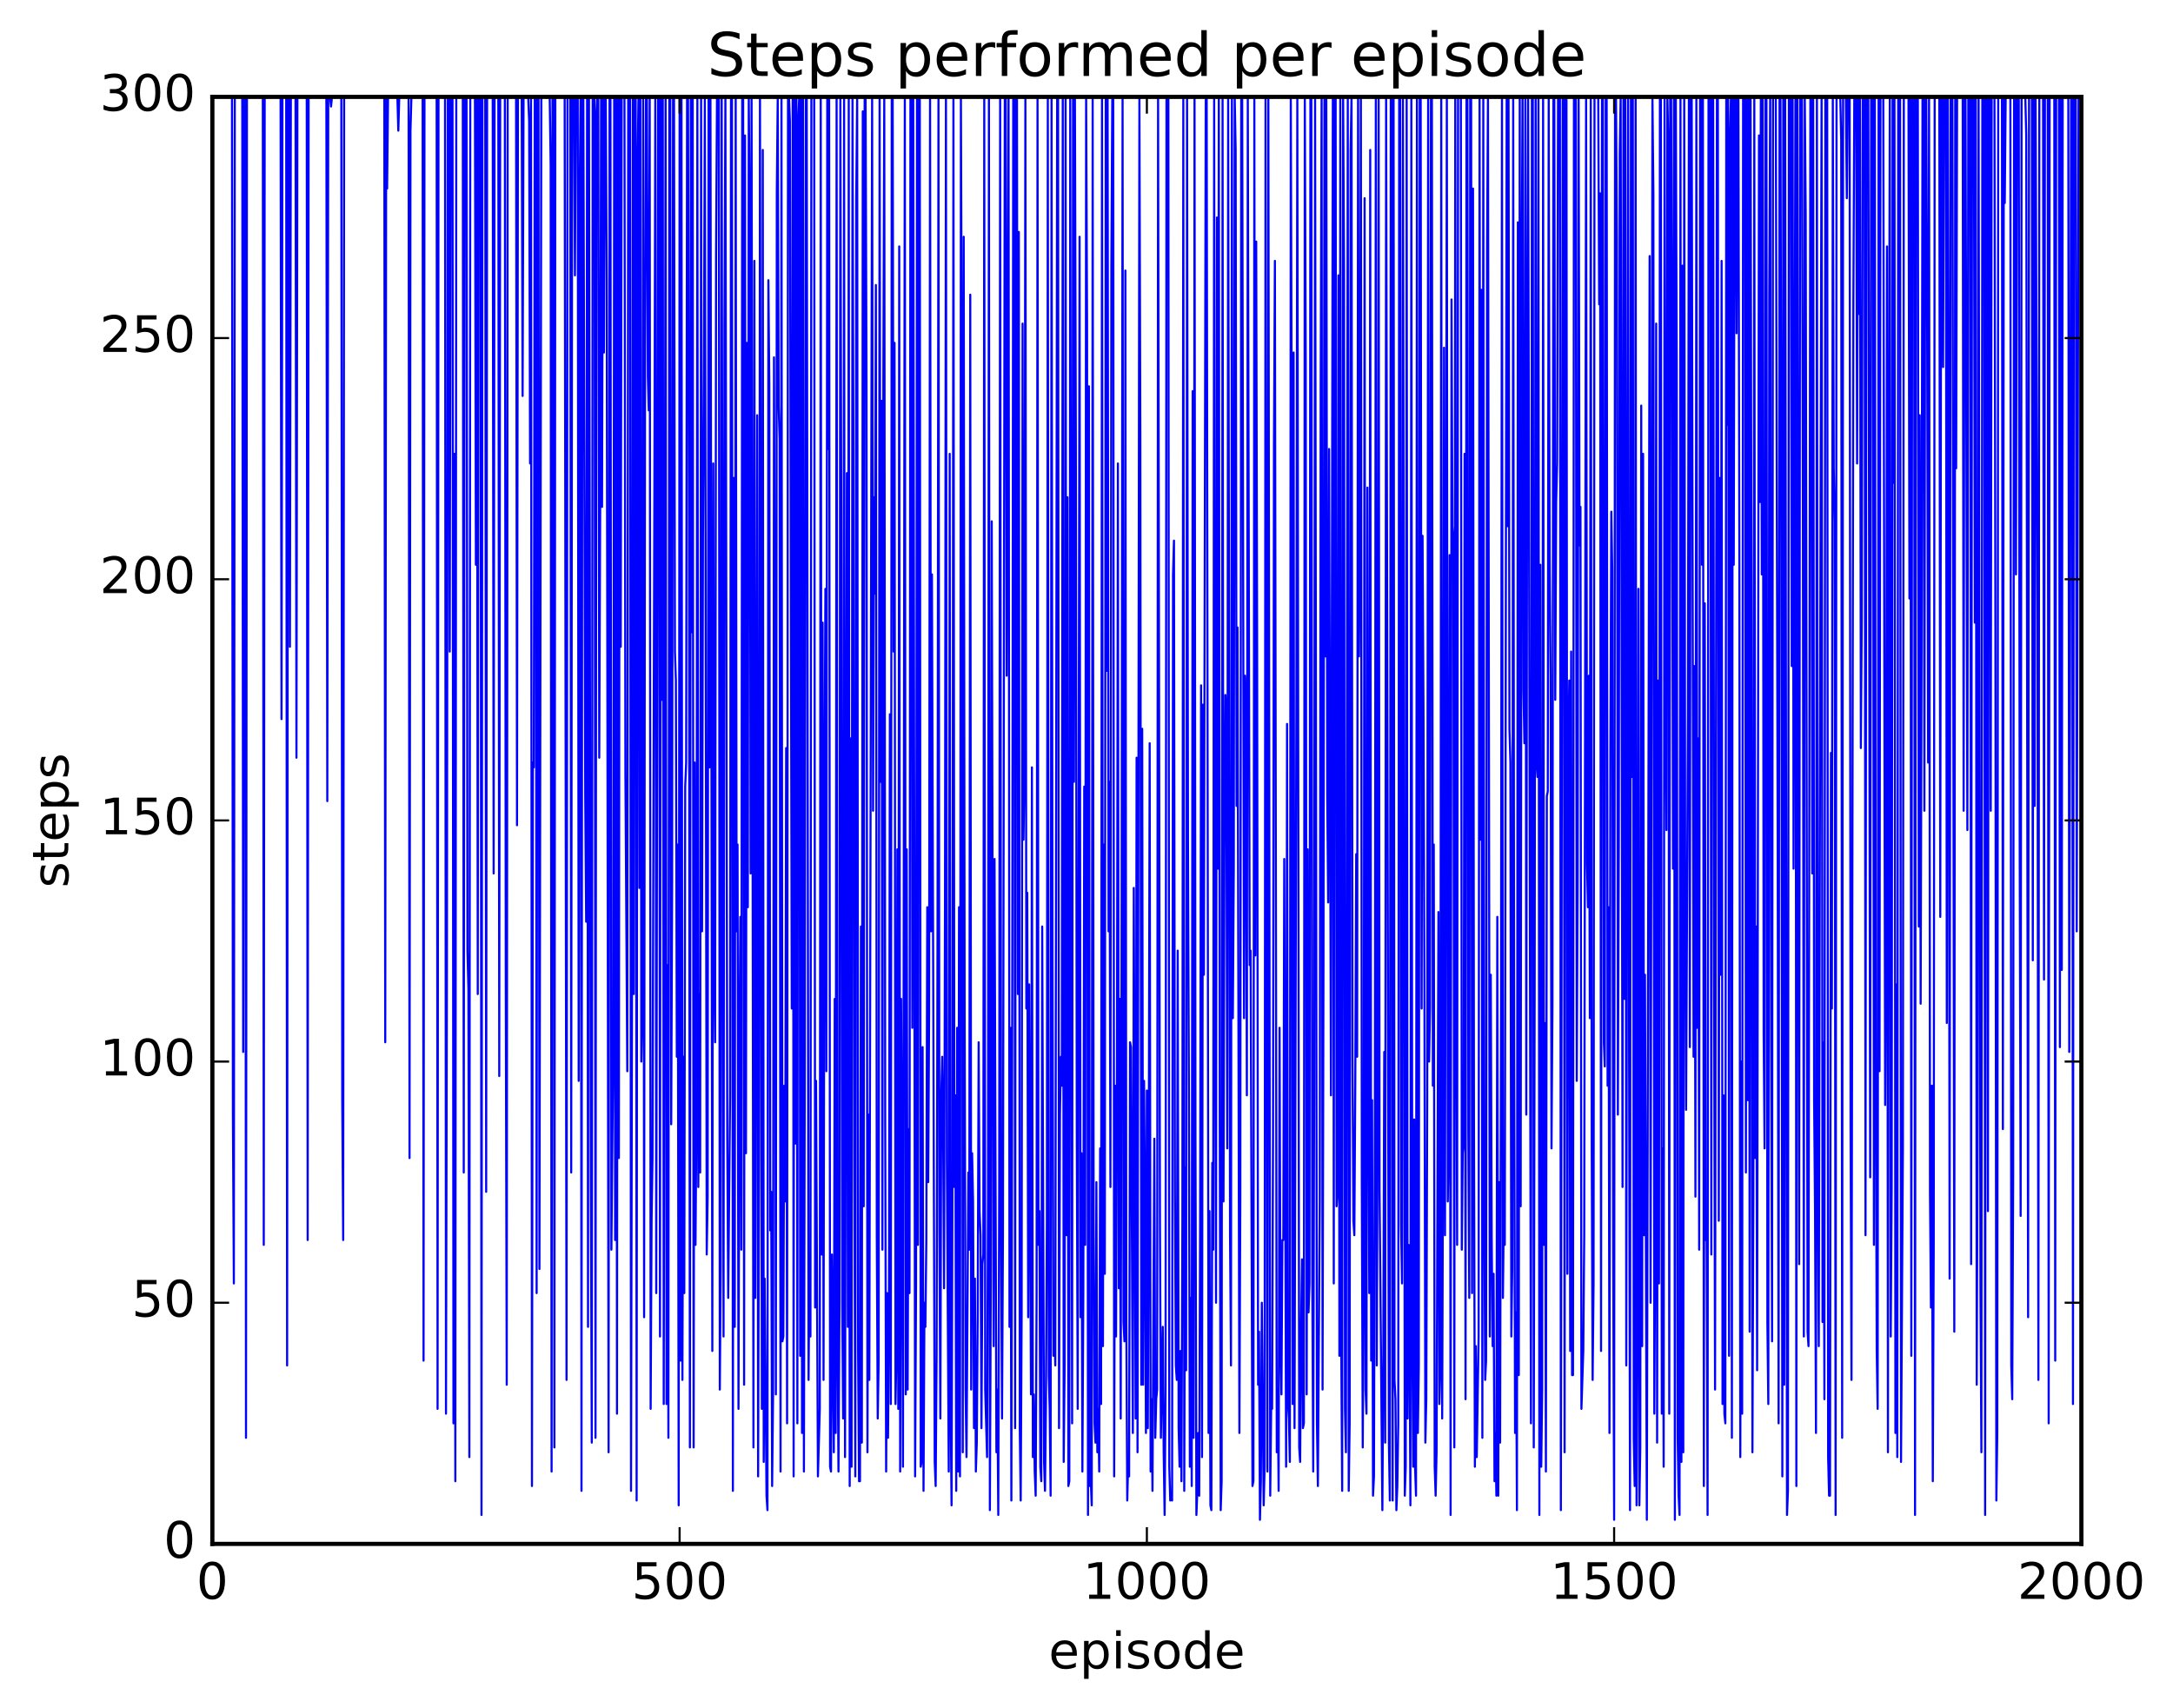 <?xml version="1.0" encoding="utf-8" standalone="no"?>
<!DOCTYPE svg PUBLIC "-//W3C//DTD SVG 1.1//EN"
  "http://www.w3.org/Graphics/SVG/1.1/DTD/svg11.dtd">
<!-- Created with matplotlib (http://matplotlib.org/) -->
<svg height="408pt" version="1.1" viewBox="0 0 519 408" width="519pt" xmlns="http://www.w3.org/2000/svg" xmlns:xlink="http://www.w3.org/1999/xlink">
 <defs>
  <style type="text/css">
*{stroke-linecap:butt;stroke-linejoin:round;stroke-miterlimit:100000;}
  </style>
 </defs>
 <g id="figure_1">
  <g id="patch_1">
   <path d="M 0 408.169 
L 519.589 408.169 
L 519.589 0 
L 0 0 
z
" style="fill:#ffffff;"/>
  </g>
  <g id="axes_1">
   <g id="patch_2">
    <path d="M 50.719 368.742 
L 497.119 368.742 
L 497.119 23.142 
L 50.719 23.142 
z
" style="fill:#ffffff;"/>
   </g>
   <g id="line2d_1">
    <path clip-path="url(#p5a4c621ef0)" d="M 50.719 23.142 
L 55.406 23.142 
L 55.629 266.214 
L 55.852 306.534 
L 56.076 23.142 
L 57.861 23.142 
L 58.084 251.238 
L 58.308 23.142 
L 58.531 23.142 
L 58.754 343.398 
L 58.977 23.142 
L 62.772 23.142 
L 62.995 297.318 
L 63.218 23.142 
L 67.012 23.142 
L 67.236 171.75 
L 67.459 23.142 
L 68.352 23.142 
L 68.575 326.118 
L 68.798 23.142 
L 69.021 23.142 
L 69.244 154.47 
L 69.468 23.142 
L 70.584 23.142 
L 70.807 180.966 
L 71.03 23.142 
L 73.262 23.142 
L 73.485 296.166 
L 73.708 23.142 
L 77.949 23.142 
L 78.172 191.334 
L 78.396 23.142 
L 78.842 23.142 
L 79.065 25.446 
L 79.288 23.142 
L 81.52 23.142 
L 81.744 262.758 
L 81.967 296.166 
L 82.19 23.142 
L 91.788 23.142 
L 92.011 248.934 
L 92.234 23.142 
L 92.457 45.03 
L 92.68 23.142 
L 94.912 23.142 
L 95.136 31.206 
L 95.359 23.142 
L 97.591 23.142 
L 97.814 276.582 
L 98.037 31.206 
L 98.26 23.142 
L 100.939 23.142 
L 101.162 324.966 
L 101.385 23.142 
L 104.287 23.142 
L 104.51 336.486 
L 104.733 23.142 
L 106.296 23.142 
L 106.519 337.638 
L 106.742 230.502 
L 106.965 23.142 
L 107.188 23.142 
L 107.412 155.622 
L 107.635 23.142 
L 108.081 23.142 
L 108.304 339.942 
L 108.528 108.39 
L 108.751 353.766 
L 108.974 23.142 
L 110.536 23.142 
L 110.76 280.038 
L 110.983 23.142 
L 111.429 23.142 
L 111.652 227.046 
L 111.876 236.262 
L 112.099 348.006 
L 112.322 23.142 
L 113.438 23.142 
L 113.661 134.886 
L 113.884 23.142 
L 114.108 237.414 
L 114.331 23.142 
L 114.777 23.142 
L 115 361.83 
L 115.224 23.142 
L 115.893 23.142 
L 116.116 284.646 
L 116.34 23.142 
L 117.679 23.142 
L 117.902 208.614 
L 118.125 23.142 
L 119.018 23.142 
L 119.241 256.998 
L 119.464 23.142 
L 120.58 23.142 
L 120.804 235.11 
L 121.027 330.726 
L 121.25 23.142 
L 123.259 23.142 
L 123.482 197.094 
L 123.705 23.142 
L 124.598 23.142 
L 124.821 94.566 
L 125.044 23.142 
L 126.16 23.142 
L 126.384 28.902 
L 126.607 110.694 
L 126.83 23.142 
L 127.053 354.918 
L 127.276 182.118 
L 127.5 183.27 
L 127.723 23.142 
L 127.946 23.142 
L 128.169 308.838 
L 128.392 23.142 
L 128.616 23.142 
L 128.839 303.078 
L 129.285 23.142 
L 131.294 23.142 
L 131.517 39.27 
L 131.74 351.462 
L 131.964 23.142 
L 132.187 23.142 
L 132.41 345.702 
L 132.633 23.142 
L 134.865 23.142 
L 135.312 329.574 
L 135.535 23.142 
L 136.204 23.142 
L 136.428 280.038 
L 136.651 23.142 
L 137.097 23.142 
L 137.32 65.766 
L 137.544 23.142 
L 137.99 23.142 
L 138.213 258.15 
L 138.436 48.486 
L 138.66 23.142 
L 138.883 356.07 
L 139.106 23.142 
L 139.329 23.142 
L 139.776 190.182 
L 139.999 220.134 
L 140.222 23.142 
L 140.445 316.902 
L 140.668 23.142 
L 141.115 281.19 
L 141.338 344.55 
L 141.561 23.142 
L 142.008 23.142 
L 142.231 343.398 
L 142.454 27.75 
L 142.677 23.142 
L 142.9 23.142 
L 143.124 180.966 
L 143.347 122.214 
L 143.57 23.142 
L 143.793 121.062 
L 144.016 23.142 
L 144.24 84.198 
L 144.463 23.142 
L 144.686 23.142 
L 144.909 66.918 
L 145.356 346.854 
L 145.579 23.142 
L 145.802 23.142 
L 146.025 298.47 
L 146.472 250.086 
L 146.695 23.142 
L 146.918 296.166 
L 147.141 23.142 
L 147.364 337.638 
L 147.588 23.142 
L 147.811 276.582 
L 148.034 23.142 
L 148.257 154.47 
L 148.48 23.142 
L 149.15 23.142 
L 149.373 184.422 
L 149.82 255.846 
L 150.043 23.142 
L 150.489 23.142 
L 150.712 356.07 
L 150.936 243.174 
L 151.159 23.142 
L 151.382 237.414 
L 151.605 23.142 
L 151.828 23.142 
L 152.052 358.374 
L 152.275 40.422 
L 152.498 23.142 
L 152.721 212.07 
L 152.944 23.142 
L 153.168 253.542 
L 153.391 242.022 
L 153.614 23.142 
L 153.837 314.598 
L 154.06 88.806 
L 154.284 23.142 
L 154.507 23.142 
L 154.73 89.958 
L 154.953 98.022 
L 155.176 23.142 
L 155.4 336.486 
L 155.623 291.558 
L 155.846 276.582 
L 156.292 116.454 
L 156.516 23.142 
L 156.739 308.838 
L 157.185 23.142 
L 157.408 23.142 
L 157.632 319.206 
L 157.855 23.142 
L 158.078 167.142 
L 158.301 23.142 
L 158.524 335.334 
L 158.971 23.142 
L 159.194 335.334 
L 159.417 230.502 
L 159.64 343.398 
L 159.864 23.142 
L 160.087 23.142 
L 160.31 268.518 
L 160.533 210.918 
L 160.756 23.142 
L 160.98 23.142 
L 161.203 155.622 
L 161.426 162.534 
L 161.649 252.39 
L 161.872 201.702 
L 162.096 359.526 
L 162.319 23.142 
L 162.542 324.966 
L 162.765 23.142 
L 162.988 329.574 
L 163.212 252.39 
L 163.435 308.838 
L 163.658 187.878 
L 163.881 182.118 
L 164.104 23.142 
L 164.328 23.142 
L 164.551 121.062 
L 164.774 345.702 
L 164.997 23.142 
L 165.22 151.014 
L 165.444 23.142 
L 165.667 345.702 
L 165.89 182.118 
L 166.113 297.318 
L 166.336 267.366 
L 166.56 23.142 
L 166.783 283.494 
L 167.006 237.414 
L 167.229 280.038 
L 167.452 23.142 
L 167.676 222.438 
L 167.899 127.974 
L 168.122 88.806 
L 168.345 23.142 
L 168.792 299.622 
L 169.015 285.798 
L 169.238 23.142 
L 169.461 183.27 
L 169.684 23.142 
L 170.131 322.662 
L 170.354 110.694 
L 170.577 228.198 
L 170.8 248.934 
L 171.024 61.158 
L 171.247 23.142 
L 171.693 23.142 
L 171.916 331.878 
L 172.14 303.078 
L 172.363 23.142 
L 172.809 319.206 
L 173.032 78.438 
L 173.256 23.142 
L 173.702 271.974 
L 173.925 309.99 
L 174.372 261.606 
L 174.595 23.142 
L 174.818 23.142 
L 175.041 356.07 
L 175.264 114.15 
L 175.488 316.902 
L 175.711 23.142 
L 175.934 222.438 
L 176.157 201.702 
L 176.38 336.486 
L 176.604 250.086 
L 176.827 218.982 
L 177.05 298.47 
L 177.273 23.142 
L 177.496 23.142 
L 177.72 330.726 
L 177.943 32.358 
L 178.166 275.43 
L 178.389 81.894 
L 178.612 216.678 
L 178.836 23.142 
L 179.059 50.79 
L 179.282 208.614 
L 179.505 23.142 
L 179.952 345.702 
L 180.175 62.31 
L 180.398 309.99 
L 180.844 99.174 
L 181.068 352.614 
L 181.291 276.582 
L 181.514 23.142 
L 181.96 336.486 
L 182.184 35.814 
L 182.407 349.158 
L 182.63 305.382 
L 183.076 357.222 
L 183.3 360.678 
L 183.523 66.918 
L 183.746 92.262 
L 183.969 293.862 
L 184.192 284.646 
L 184.416 354.918 
L 184.639 333.03 
L 184.862 85.35 
L 185.085 168.294 
L 185.308 333.03 
L 185.532 46.182 
L 185.755 23.142 
L 185.978 96.87 
L 186.201 104.934 
L 186.424 351.462 
L 186.648 23.142 
L 186.871 320.358 
L 187.094 319.206 
L 187.317 259.302 
L 187.54 286.95 
L 187.764 178.662 
L 187.987 339.942 
L 188.21 23.142 
L 188.433 23.142 
L 188.656 28.902 
L 189.103 240.87 
L 189.326 23.142 
L 189.549 352.614 
L 189.772 23.142 
L 189.996 273.126 
L 190.219 23.142 
L 190.442 339.942 
L 190.665 28.902 
L 190.888 23.142 
L 191.112 323.814 
L 191.335 23.142 
L 191.558 342.246 
L 191.781 23.142 
L 192.004 351.462 
L 192.228 250.086 
L 192.451 23.142 
L 192.674 23.142 
L 193.12 329.574 
L 193.344 299.622 
L 193.567 319.206 
L 193.79 23.142 
L 194.46 23.142 
L 194.683 312.294 
L 194.906 258.15 
L 195.352 352.614 
L 195.799 336.486 
L 196.022 23.142 
L 196.245 299.622 
L 196.468 148.71 
L 196.692 329.574 
L 196.915 192.486 
L 197.138 140.646 
L 197.361 255.846 
L 197.584 23.142 
L 197.808 107.238 
L 198.031 23.142 
L 198.254 350.31 
L 198.477 351.462 
L 198.7 299.622 
L 199.147 346.854 
L 199.37 238.566 
L 199.593 342.246 
L 199.816 23.142 
L 200.04 319.206 
L 200.263 351.462 
L 200.486 314.598 
L 200.709 23.142 
L 200.932 124.518 
L 201.156 311.142 
L 201.379 338.79 
L 201.602 23.142 
L 201.825 348.006 
L 202.272 112.998 
L 202.495 316.902 
L 202.718 23.142 
L 202.941 354.918 
L 203.164 176.358 
L 203.388 350.31 
L 203.611 23.142 
L 203.834 108.39 
L 204.057 278.886 
L 204.28 352.614 
L 204.504 47.334 
L 204.727 23.142 
L 204.95 322.662 
L 205.173 353.766 
L 205.396 353.766 
L 205.62 221.286 
L 205.843 344.55 
L 206.066 26.598 
L 206.289 288.102 
L 206.512 23.142 
L 206.736 23.142 
L 206.959 91.11 
L 207.182 346.854 
L 207.405 266.214 
L 207.628 329.574 
L 208.298 23.142 
L 208.521 193.638 
L 208.744 118.758 
L 208.968 141.798 
L 209.191 68.07 
L 209.414 295.014 
L 209.637 338.79 
L 209.86 324.966 
L 210.084 23.142 
L 210.307 186.726 
L 210.53 95.718 
L 210.753 298.47 
L 210.976 91.11 
L 211.2 23.142 
L 211.423 267.366 
L 211.646 351.462 
L 211.869 308.838 
L 212.092 343.398 
L 212.316 316.902 
L 212.539 170.598 
L 212.762 335.334 
L 212.985 23.142 
L 213.208 23.142 
L 213.432 155.622 
L 213.655 81.894 
L 213.878 335.334 
L 214.101 323.814 
L 214.324 202.854 
L 214.548 336.486 
L 214.771 58.854 
L 214.994 351.462 
L 215.217 238.566 
L 215.44 282.342 
L 215.664 350.31 
L 216.11 23.142 
L 216.333 333.03 
L 216.556 202.854 
L 216.78 331.878 
L 217.003 269.67 
L 217.226 308.838 
L 217.449 23.142 
L 217.672 23.142 
L 217.896 245.478 
L 218.119 23.142 
L 218.565 352.614 
L 218.788 306.534 
L 219.012 23.142 
L 219.235 297.318 
L 219.458 23.142 
L 219.681 23.142 
L 219.904 350.31 
L 220.128 349.158 
L 220.351 250.086 
L 220.574 356.07 
L 220.797 311.142 
L 221.02 316.902 
L 221.244 296.166 
L 221.467 216.678 
L 221.69 282.342 
L 221.913 242.022 
L 222.136 23.142 
L 222.36 222.438 
L 222.583 137.19 
L 223.252 349.158 
L 223.476 354.918 
L 223.699 323.814 
L 223.922 222.438 
L 224.145 23.142 
L 224.368 293.862 
L 224.592 338.79 
L 224.815 261.606 
L 225.038 252.39 
L 225.261 270.822 
L 225.484 307.686 
L 225.708 213.222 
L 225.931 23.142 
L 226.154 277.734 
L 226.6 351.462 
L 226.824 108.39 
L 227.047 335.334 
L 227.27 359.526 
L 227.493 280.038 
L 227.716 23.142 
L 227.94 283.494 
L 228.163 261.606 
L 228.386 356.07 
L 228.609 245.478 
L 228.832 351.462 
L 229.056 216.678 
L 229.279 352.614 
L 229.502 23.142 
L 229.725 92.262 
L 229.948 346.854 
L 230.172 56.55 
L 230.395 240.87 
L 230.618 331.878 
L 230.841 348.006 
L 231.288 280.038 
L 231.511 298.47 
L 231.734 70.374 
L 231.957 331.878 
L 232.18 275.43 
L 232.404 286.95 
L 232.627 341.094 
L 232.85 305.382 
L 233.073 351.462 
L 233.296 344.55 
L 233.52 313.446 
L 233.743 248.934 
L 233.966 289.254 
L 234.189 295.014 
L 234.412 341.094 
L 234.636 301.926 
L 234.859 299.622 
L 235.082 23.142 
L 235.305 331.878 
L 235.752 348.006 
L 235.975 285.798 
L 236.198 23.142 
L 236.421 360.678 
L 236.644 306.534 
L 236.868 124.518 
L 237.314 321.51 
L 237.537 205.158 
L 237.984 346.854 
L 238.207 331.878 
L 238.43 361.83 
L 238.653 282.342 
L 238.876 23.142 
L 239.1 295.014 
L 239.323 338.79 
L 239.546 295.014 
L 239.992 23.142 
L 240.216 23.142 
L 240.439 161.382 
L 240.885 23.142 
L 241.108 316.902 
L 241.332 245.478 
L 241.555 358.374 
L 241.778 232.806 
L 242.001 23.142 
L 242.224 23.142 
L 242.448 341.094 
L 242.671 23.142 
L 242.894 23.142 
L 243.117 237.414 
L 243.34 55.398 
L 243.564 341.094 
L 243.787 358.374 
L 244.01 313.446 
L 244.233 77.286 
L 244.456 200.55 
L 244.68 183.27 
L 244.903 23.142 
L 245.126 240.87 
L 245.349 213.222 
L 245.572 314.598 
L 245.796 235.11 
L 246.242 333.03 
L 246.465 183.27 
L 246.688 348.006 
L 246.912 333.03 
L 247.135 351.462 
L 247.358 357.222 
L 247.581 309.99 
L 247.804 23.142 
L 248.028 297.318 
L 248.251 289.254 
L 248.474 350.31 
L 248.697 353.766 
L 248.92 221.286 
L 249.367 349.158 
L 249.59 356.07 
L 249.813 335.334 
L 250.036 291.558 
L 250.26 23.142 
L 250.483 328.422 
L 250.706 336.486 
L 250.929 357.222 
L 251.152 23.142 
L 251.376 229.35 
L 251.599 323.814 
L 251.822 314.598 
L 252.045 326.118 
L 252.492 23.142 
L 252.715 23.142 
L 252.938 341.094 
L 253.161 266.214 
L 253.384 252.39 
L 253.608 259.302 
L 253.831 23.142 
L 254.054 349.158 
L 254.277 326.118 
L 254.5 23.142 
L 254.724 295.014 
L 254.947 118.758 
L 255.17 354.918 
L 255.393 353.766 
L 255.616 23.142 
L 256.063 339.942 
L 256.286 23.142 
L 256.509 186.726 
L 256.732 23.142 
L 256.956 104.934 
L 257.179 269.67 
L 257.402 336.486 
L 257.848 56.55 
L 258.072 314.598 
L 258.295 275.43 
L 258.518 351.462 
L 258.741 308.838 
L 258.964 187.878 
L 259.188 297.318 
L 259.411 23.142 
L 259.634 77.286 
L 259.857 361.83 
L 260.08 92.262 
L 260.304 354.918 
L 260.527 353.766 
L 260.75 359.526 
L 260.973 23.142 
L 261.196 291.558 
L 261.42 339.942 
L 261.643 344.55 
L 261.866 282.342 
L 262.089 346.854 
L 262.312 336.486 
L 262.536 351.462 
L 262.759 274.278 
L 262.982 335.334 
L 263.205 23.142 
L 263.428 321.51 
L 263.652 201.702 
L 263.875 304.23 
L 264.098 23.142 
L 264.321 160.23 
L 264.544 23.142 
L 264.768 222.438 
L 264.991 186.726 
L 265.214 283.494 
L 265.437 63.462 
L 265.66 23.142 
L 265.884 23.142 
L 266.107 352.614 
L 266.33 259.302 
L 266.553 319.206 
L 266.776 254.694 
L 267 110.694 
L 267.223 307.686 
L 267.446 238.566 
L 267.669 338.79 
L 267.892 214.374 
L 268.116 23.142 
L 268.339 315.75 
L 268.562 320.358 
L 268.785 64.614 
L 269.008 314.598 
L 269.232 358.374 
L 269.455 349.158 
L 269.678 352.614 
L 269.901 248.934 
L 270.124 250.086 
L 270.571 342.246 
L 270.794 212.07 
L 271.24 338.79 
L 271.464 180.966 
L 271.687 346.854 
L 272.133 23.142 
L 272.356 103.782 
L 272.58 330.726 
L 272.803 174.054 
L 273.026 330.726 
L 273.249 258.15 
L 273.472 288.102 
L 273.696 342.246 
L 273.919 260.454 
L 274.142 341.094 
L 274.365 282.342 
L 274.588 177.51 
L 274.812 351.462 
L 275.035 334.182 
L 275.258 356.07 
L 275.704 271.974 
L 275.928 343.398 
L 276.151 334.182 
L 276.374 331.878 
L 276.597 23.142 
L 277.044 292.71 
L 277.267 343.398 
L 277.713 316.902 
L 277.936 346.854 
L 278.16 361.83 
L 278.383 331.878 
L 278.606 23.142 
L 279.052 23.142 
L 279.276 350.31 
L 279.499 358.374 
L 279.722 357.222 
L 279.945 358.374 
L 280.168 137.19 
L 280.392 129.126 
L 280.615 284.646 
L 280.838 326.118 
L 281.061 329.574 
L 281.284 227.046 
L 281.508 341.094 
L 281.731 350.31 
L 281.954 322.662 
L 282.177 353.766 
L 282.4 291.558 
L 282.624 23.142 
L 282.847 356.07 
L 283.07 278.886 
L 283.293 327.27 
L 283.516 23.142 
L 283.74 200.55 
L 283.963 260.454 
L 284.186 350.31 
L 284.409 309.99 
L 284.632 354.918 
L 284.856 93.414 
L 285.079 343.398 
L 285.302 23.142 
L 285.525 270.822 
L 285.748 361.83 
L 285.972 356.07 
L 286.195 342.246 
L 286.418 357.222 
L 286.641 291.558 
L 286.864 163.686 
L 287.088 348.006 
L 287.311 168.294 
L 287.534 232.806 
L 287.98 23.142 
L 288.204 23.142 
L 288.65 342.246 
L 288.873 289.254 
L 289.096 359.526 
L 289.32 360.678 
L 289.543 277.734 
L 289.766 298.47 
L 289.989 23.142 
L 290.212 233.958 
L 290.436 311.142 
L 290.659 51.942 
L 290.882 207.462 
L 291.105 23.142 
L 291.328 268.518 
L 291.552 360.678 
L 291.775 353.766 
L 291.998 23.142 
L 292.221 286.95 
L 292.444 202.854 
L 292.668 165.99 
L 292.891 170.598 
L 293.114 274.278 
L 293.337 23.142 
L 293.784 295.014 
L 294.007 326.118 
L 294.23 23.142 
L 294.453 243.174 
L 294.676 207.462 
L 294.9 23.142 
L 295.123 35.814 
L 295.346 192.486 
L 295.569 149.862 
L 296.016 342.246 
L 296.239 285.798 
L 296.462 23.142 
L 296.685 23.142 
L 297.132 243.174 
L 297.355 161.382 
L 297.578 170.598 
L 297.801 261.606 
L 298.024 23.142 
L 298.471 230.502 
L 298.694 227.046 
L 299.14 354.918 
L 299.364 353.766 
L 299.587 23.142 
L 299.81 228.198 
L 300.033 57.702 
L 300.256 154.47 
L 300.48 330.726 
L 300.703 318.054 
L 300.926 362.982 
L 301.149 353.766 
L 301.372 311.142 
L 301.819 359.526 
L 302.042 350.31 
L 302.265 23.142 
L 302.712 351.462 
L 302.935 23.142 
L 303.381 357.222 
L 303.604 336.486 
L 303.828 336.486 
L 304.051 271.974 
L 304.274 106.086 
L 304.497 62.31 
L 304.944 346.854 
L 305.167 331.878 
L 305.39 356.07 
L 305.613 245.478 
L 305.836 319.206 
L 306.06 333.03 
L 306.283 296.166 
L 306.506 296.166 
L 306.729 205.158 
L 307.176 350.31 
L 307.399 172.902 
L 307.622 335.334 
L 307.845 338.79 
L 308.068 349.158 
L 308.292 23.142 
L 308.515 101.478 
L 308.738 335.334 
L 308.961 84.198 
L 309.184 341.094 
L 309.631 169.446 
L 309.854 23.142 
L 310.3 345.702 
L 310.524 349.158 
L 310.747 316.902 
L 310.97 300.774 
L 311.193 341.094 
L 311.416 339.942 
L 311.64 23.142 
L 311.863 86.502 
L 312.086 333.03 
L 312.309 202.854 
L 312.532 313.446 
L 312.756 306.534 
L 312.979 23.142 
L 313.202 23.142 
L 313.425 304.23 
L 313.648 351.462 
L 313.872 260.454 
L 314.095 23.142 
L 314.541 339.942 
L 314.764 354.918 
L 315.211 286.95 
L 315.434 92.262 
L 315.657 23.142 
L 315.88 331.878 
L 316.104 229.35 
L 316.327 23.142 
L 316.55 156.774 
L 316.773 23.142 
L 316.996 190.182 
L 317.22 215.526 
L 317.443 107.238 
L 317.889 261.606 
L 318.336 23.142 
L 318.559 306.534 
L 318.782 23.142 
L 319.005 23.142 
L 319.228 288.102 
L 319.452 284.646 
L 319.675 65.766 
L 319.898 323.814 
L 320.121 23.142 
L 320.344 321.51 
L 320.568 356.07 
L 320.791 23.142 
L 321.014 64.614 
L 321.237 336.486 
L 321.46 346.854 
L 321.907 23.142 
L 322.13 356.07 
L 322.353 339.942 
L 322.576 35.814 
L 322.8 23.142 
L 323.023 252.39 
L 323.246 291.558 
L 323.469 295.014 
L 323.692 259.302 
L 323.916 204.006 
L 324.139 252.39 
L 324.362 23.142 
L 324.585 156.774 
L 324.808 124.518 
L 325.032 23.142 
L 325.255 282.342 
L 325.478 345.702 
L 325.701 304.23 
L 325.924 47.334 
L 326.148 331.878 
L 326.371 337.638 
L 326.594 116.454 
L 326.817 252.39 
L 327.04 308.838 
L 327.264 35.814 
L 327.487 324.966 
L 327.71 262.758 
L 327.933 357.222 
L 328.156 352.614 
L 328.38 267.366 
L 328.603 23.142 
L 328.826 326.118 
L 329.049 263.91 
L 329.272 23.142 
L 329.496 284.646 
L 330.165 360.678 
L 330.388 323.814 
L 330.612 251.238 
L 330.835 344.55 
L 331.058 23.142 
L 331.728 344.55 
L 331.951 358.374 
L 332.174 23.142 
L 332.397 23.142 
L 332.62 358.374 
L 332.844 23.142 
L 333.067 329.574 
L 333.29 334.182 
L 333.513 360.678 
L 333.736 354.918 
L 333.96 339.942 
L 334.183 23.142 
L 334.406 23.142 
L 334.629 292.71 
L 334.852 306.534 
L 335.076 23.142 
L 335.299 152.166 
L 335.522 357.222 
L 335.745 350.31 
L 335.968 23.142 
L 336.192 338.79 
L 336.415 297.318 
L 336.638 313.446 
L 336.861 359.526 
L 337.084 23.142 
L 337.308 318.054 
L 337.531 350.31 
L 337.754 267.366 
L 337.977 350.31 
L 338.2 357.222 
L 338.424 23.142 
L 338.647 342.246 
L 338.87 326.118 
L 339.093 23.142 
L 339.316 23.142 
L 339.54 240.87 
L 339.763 127.974 
L 339.986 169.446 
L 340.209 233.958 
L 340.432 344.55 
L 340.656 334.182 
L 340.879 261.606 
L 341.102 23.142 
L 341.325 253.542 
L 341.548 240.87 
L 341.772 23.142 
L 341.995 23.142 
L 342.218 259.302 
L 342.441 201.702 
L 342.664 350.31 
L 342.888 357.222 
L 343.111 346.854 
L 343.557 217.83 
L 343.78 335.334 
L 344.004 327.27 
L 344.227 23.142 
L 344.45 338.79 
L 344.673 269.67 
L 344.896 83.046 
L 345.12 295.014 
L 345.566 23.142 
L 345.789 286.95 
L 346.012 273.126 
L 346.236 132.582 
L 346.459 361.83 
L 346.682 71.526 
L 346.905 125.67 
L 347.128 129.126 
L 347.352 345.702 
L 347.575 23.142 
L 347.798 225.894 
L 348.021 297.318 
L 348.244 23.142 
L 348.914 23.142 
L 349.137 298.47 
L 349.36 275.43 
L 349.584 273.126 
L 349.807 108.39 
L 350.03 334.182 
L 350.253 23.142 
L 350.476 23.142 
L 350.7 269.67 
L 350.923 309.99 
L 351.146 23.142 
L 351.369 23.142 
L 351.592 308.838 
L 351.816 45.03 
L 352.039 266.214 
L 352.262 350.31 
L 352.485 321.51 
L 352.708 348.006 
L 353.155 319.206 
L 353.378 23.142 
L 353.601 200.55 
L 353.824 69.222 
L 354.048 343.398 
L 354.271 23.142 
L 354.494 281.19 
L 354.717 329.574 
L 354.94 324.966 
L 355.164 60.006 
L 355.387 23.142 
L 355.833 319.206 
L 356.056 232.806 
L 356.28 296.166 
L 356.503 321.51 
L 356.726 304.23 
L 356.949 353.766 
L 357.172 342.246 
L 357.396 357.222 
L 357.619 218.982 
L 357.842 357.222 
L 358.065 282.342 
L 358.288 344.55 
L 358.512 236.262 
L 358.735 23.142 
L 358.958 309.99 
L 359.181 288.102 
L 359.404 297.318 
L 359.851 23.142 
L 360.074 125.67 
L 360.297 23.142 
L 360.52 174.054 
L 360.744 182.118 
L 360.967 319.206 
L 361.19 303.078 
L 361.413 23.142 
L 361.636 250.086 
L 361.86 342.246 
L 362.083 313.446 
L 362.306 360.678 
L 362.529 53.094 
L 362.752 328.422 
L 362.976 23.142 
L 363.199 288.102 
L 363.422 69.222 
L 363.645 23.142 
L 363.868 164.838 
L 364.092 177.51 
L 364.315 23.142 
L 364.538 266.214 
L 364.761 89.958 
L 364.984 23.142 
L 365.654 339.942 
L 365.877 23.142 
L 366.1 23.142 
L 366.324 345.702 
L 366.547 231.654 
L 366.77 23.142 
L 366.993 182.118 
L 367.216 185.574 
L 367.44 23.142 
L 367.663 361.83 
L 367.886 134.886 
L 368.109 350.31 
L 368.332 331.878 
L 368.556 23.142 
L 368.779 297.318 
L 369.002 244.326 
L 369.225 351.462 
L 369.448 190.182 
L 369.672 189.03 
L 369.895 23.142 
L 370.118 132.582 
L 370.341 161.382 
L 370.564 274.278 
L 370.788 239.718 
L 371.011 23.142 
L 371.234 23.142 
L 371.457 167.142 
L 371.68 119.91 
L 371.904 110.694 
L 372.127 23.142 
L 372.573 23.142 
L 372.796 360.678 
L 373.243 23.142 
L 373.466 23.142 
L 373.689 346.854 
L 373.912 23.142 
L 374.136 23.142 
L 374.359 304.23 
L 374.582 178.662 
L 374.805 162.534 
L 375.028 322.662 
L 375.252 155.622 
L 375.475 328.422 
L 375.698 328.422 
L 375.921 23.142 
L 376.368 23.142 
L 376.591 258.15 
L 376.814 209.766 
L 377.037 23.142 
L 377.26 130.278 
L 377.484 121.062 
L 377.707 336.486 
L 378.153 322.662 
L 378.376 295.014 
L 378.823 23.142 
L 379.046 206.31 
L 379.269 216.678 
L 379.492 161.382 
L 379.716 243.174 
L 379.939 23.142 
L 380.162 271.974 
L 380.385 329.574 
L 380.608 306.534 
L 380.832 23.142 
L 381.724 23.142 
L 381.948 72.678 
L 382.171 46.182 
L 382.394 322.662 
L 382.617 23.142 
L 382.84 23.142 
L 383.064 248.934 
L 383.287 254.694 
L 383.51 23.142 
L 383.733 23.142 
L 383.956 259.302 
L 384.18 216.678 
L 384.403 342.246 
L 384.626 178.662 
L 384.849 122.214 
L 385.072 136.038 
L 385.296 299.622 
L 385.519 362.982 
L 385.742 23.142 
L 385.965 23.142 
L 386.188 56.55 
L 386.412 266.214 
L 386.635 201.702 
L 386.858 36.966 
L 387.081 23.142 
L 387.528 283.494 
L 387.751 23.142 
L 387.974 238.566 
L 388.197 23.142 
L 388.42 326.118 
L 388.867 23.142 
L 389.09 250.086 
L 389.313 360.678 
L 389.536 23.142 
L 389.76 185.574 
L 389.983 23.142 
L 390.206 343.398 
L 390.429 354.918 
L 390.652 23.142 
L 390.876 359.526 
L 391.099 308.838 
L 391.322 140.646 
L 391.545 359.526 
L 391.768 345.702 
L 391.992 96.87 
L 392.215 321.51 
L 392.438 108.39 
L 392.661 295.014 
L 392.884 232.806 
L 393.331 362.982 
L 394 61.158 
L 394.224 311.142 
L 394.67 23.142 
L 394.893 46.182 
L 395.116 337.638 
L 395.34 293.862 
L 395.563 77.286 
L 395.786 344.55 
L 396.009 162.534 
L 396.232 306.534 
L 396.456 23.142 
L 396.679 23.142 
L 396.902 337.638 
L 397.125 274.278 
L 397.348 350.31 
L 397.572 23.142 
L 397.795 157.926 
L 398.018 198.246 
L 398.241 23.142 
L 398.464 34.662 
L 398.688 337.638 
L 398.911 23.142 
L 399.134 23.142 
L 399.357 92.262 
L 399.58 207.462 
L 399.804 23.142 
L 400.027 362.982 
L 400.25 23.142 
L 400.473 86.502 
L 400.696 343.398 
L 400.92 357.222 
L 401.143 361.83 
L 401.366 23.142 
L 401.589 349.158 
L 401.812 63.462 
L 402.036 346.854 
L 402.259 23.142 
L 402.482 206.31 
L 402.705 265.062 
L 403.152 170.598 
L 403.375 23.142 
L 403.598 250.086 
L 403.821 23.142 
L 404.044 23.142 
L 404.491 252.39 
L 404.714 159.078 
L 404.937 285.798 
L 405.16 23.142 
L 405.384 245.478 
L 405.607 176.358 
L 405.83 298.47 
L 406.053 23.142 
L 406.276 23.142 
L 406.5 134.886 
L 406.723 23.142 
L 406.946 354.918 
L 407.169 144.102 
L 407.392 296.166 
L 407.616 296.166 
L 407.839 361.83 
L 408.062 23.142 
L 408.285 27.75 
L 408.508 23.142 
L 408.732 299.622 
L 408.955 23.142 
L 409.178 23.142 
L 409.401 233.958 
L 409.624 331.878 
L 410.071 23.142 
L 410.294 23.142 
L 410.517 291.558 
L 410.74 114.15 
L 410.964 232.806 
L 411.187 62.31 
L 411.41 335.334 
L 411.633 261.606 
L 411.856 337.638 
L 412.08 339.942 
L 412.303 23.142 
L 412.526 101.478 
L 412.749 23.142 
L 412.972 323.814 
L 413.196 33.51 
L 413.419 23.142 
L 413.642 343.398 
L 413.865 23.142 
L 414.088 134.886 
L 414.312 23.142 
L 414.535 23.142 
L 414.758 79.59 
L 414.981 23.142 
L 415.204 23.142 
L 415.428 132.582 
L 415.651 348.006 
L 415.874 253.542 
L 416.097 337.638 
L 416.32 23.142 
L 416.767 23.142 
L 416.99 280.038 
L 417.213 23.142 
L 417.436 262.758 
L 417.66 23.142 
L 417.883 318.054 
L 418.106 23.142 
L 418.329 147.558 
L 418.552 346.854 
L 418.776 285.798 
L 418.999 23.142 
L 419.222 276.582 
L 419.445 221.286 
L 419.668 327.27 
L 420.115 32.358 
L 420.338 119.91 
L 420.561 23.142 
L 420.784 137.19 
L 421.008 23.142 
L 421.231 246.63 
L 421.454 274.278 
L 421.677 23.142 
L 421.9 23.142 
L 422.124 315.75 
L 422.347 335.334 
L 422.57 70.374 
L 422.793 23.142 
L 423.016 247.782 
L 423.24 320.358 
L 423.463 23.142 
L 424.132 23.142 
L 424.579 199.398 
L 424.802 339.942 
L 425.025 23.142 
L 425.248 23.142 
L 425.472 130.278 
L 425.695 352.614 
L 425.918 23.142 
L 426.141 330.726 
L 426.364 23.142 
L 426.811 361.83 
L 427.034 356.07 
L 427.257 23.142 
L 427.704 23.142 
L 427.927 159.078 
L 428.15 23.142 
L 428.373 207.462 
L 428.82 23.142 
L 429.043 354.918 
L 429.266 23.142 
L 429.712 301.926 
L 429.936 23.142 
L 430.382 23.142 
L 430.605 123.366 
L 430.828 319.206 
L 431.052 23.142 
L 431.275 50.79 
L 431.721 318.054 
L 431.944 321.51 
L 432.391 23.142 
L 432.614 23.142 
L 432.837 208.614 
L 433.06 23.142 
L 433.284 262.758 
L 433.507 289.254 
L 433.73 342.246 
L 433.953 23.142 
L 434.176 281.19 
L 434.4 321.51 
L 434.846 108.39 
L 435.069 23.142 
L 435.292 315.75 
L 435.516 248.934 
L 435.739 334.182 
L 435.962 23.142 
L 436.408 23.142 
L 436.632 348.006 
L 436.855 357.222 
L 437.078 357.222 
L 437.301 179.814 
L 437.524 240.87 
L 437.748 23.142 
L 437.971 111.846 
L 438.194 124.518 
L 438.417 361.83 
L 438.64 23.142 
L 439.533 23.142 
L 439.756 33.51 
L 439.98 343.398 
L 440.203 23.142 
L 440.872 23.142 
L 441.096 47.334 
L 441.319 23.142 
L 441.765 23.142 
L 441.988 268.518 
L 442.212 329.574 
L 442.658 71.526 
L 442.881 23.142 
L 443.328 23.142 
L 443.551 110.694 
L 443.774 23.142 
L 443.997 74.982 
L 444.22 23.142 
L 444.444 178.662 
L 444.667 147.558 
L 444.89 23.142 
L 445.336 23.142 
L 445.56 295.014 
L 445.783 23.142 
L 446.229 23.142 
L 446.676 281.19 
L 446.899 23.142 
L 447.345 23.142 
L 447.568 297.318 
L 447.792 23.142 
L 448.015 252.39 
L 448.238 322.662 
L 448.461 336.486 
L 448.684 23.142 
L 448.908 255.846 
L 449.131 23.142 
L 449.8 23.142 
L 450.247 263.91 
L 450.47 222.438 
L 450.693 58.854 
L 450.916 346.854 
L 451.14 118.758 
L 451.363 23.142 
L 451.586 319.206 
L 451.809 283.494 
L 452.032 23.142 
L 452.256 115.302 
L 452.479 23.142 
L 452.702 342.246 
L 452.925 235.11 
L 453.148 348.006 
L 453.372 23.142 
L 453.818 23.142 
L 454.041 349.158 
L 454.488 274.278 
L 454.711 23.142 
L 455.827 23.142 
L 456.05 142.95 
L 456.273 23.142 
L 456.496 323.814 
L 456.72 23.142 
L 457.166 23.142 
L 457.389 361.83 
L 457.612 23.142 
L 458.059 23.142 
L 458.282 221.286 
L 458.505 99.174 
L 458.728 239.718 
L 458.952 154.47 
L 459.175 23.142 
L 459.398 23.142 
L 459.621 193.638 
L 459.844 23.142 
L 460.068 23.142 
L 460.291 79.59 
L 460.514 182.118 
L 460.737 23.142 
L 460.96 284.646 
L 461.184 312.294 
L 461.407 259.302 
L 461.63 353.766 
L 461.853 297.318 
L 462.076 23.142 
L 463.192 23.142 
L 463.416 218.982 
L 463.639 23.142 
L 463.862 23.142 
L 464.085 87.654 
L 464.308 23.142 
L 464.755 23.142 
L 464.978 244.326 
L 465.201 23.142 
L 465.424 116.454 
L 465.648 305.382 
L 465.871 23.142 
L 466.317 23.142 
L 466.764 318.054 
L 466.987 23.142 
L 467.21 111.846 
L 467.433 23.142 
L 468.772 23.142 
L 468.996 193.638 
L 469.219 23.142 
L 469.442 23.142 
L 469.888 198.246 
L 470.112 23.142 
L 470.558 23.142 
L 470.781 301.926 
L 471.004 23.142 
L 471.451 23.142 
L 471.674 148.71 
L 471.897 23.142 
L 472.12 330.726 
L 472.344 267.366 
L 472.567 23.142 
L 473.013 308.838 
L 473.236 346.854 
L 473.46 23.142 
L 473.906 23.142 
L 474.129 361.83 
L 474.352 23.142 
L 474.576 23.142 
L 474.799 289.254 
L 475.022 23.142 
L 475.245 23.142 
L 475.468 193.638 
L 475.692 23.142 
L 476.361 23.142 
L 476.584 149.862 
L 476.808 358.374 
L 477.031 342.246 
L 477.254 23.142 
L 478.147 23.142 
L 478.37 269.67 
L 478.593 23.142 
L 478.816 48.486 
L 479.04 23.142 
L 480.156 23.142 
L 480.379 326.118 
L 480.602 334.182 
L 480.825 281.19 
L 481.048 23.142 
L 481.272 23.142 
L 481.495 137.19 
L 481.718 23.142 
L 482.164 23.142 
L 482.388 201.702 
L 482.611 290.406 
L 482.834 23.142 
L 483.727 23.142 
L 483.95 32.358 
L 484.396 314.598 
L 484.62 23.142 
L 485.289 23.142 
L 485.512 229.35 
L 485.736 23.142 
L 485.959 192.486 
L 486.182 23.142 
L 486.628 146.406 
L 486.852 329.574 
L 487.075 23.142 
L 487.968 23.142 
L 488.191 233.958 
L 488.414 23.142 
L 489.084 23.142 
L 489.307 339.942 
L 489.53 23.142 
L 490.646 23.142 
L 490.869 324.966 
L 491.092 23.142 
L 491.762 23.142 
L 491.985 250.086 
L 492.208 23.142 
L 492.432 231.654 
L 492.655 23.142 
L 493.994 23.142 
L 494.217 251.238 
L 494.664 23.142 
L 494.887 23.142 
L 495.11 335.334 
L 495.333 23.142 
L 495.78 23.142 
L 496.003 222.438 
L 496.449 23.142 
L 496.896 23.142 
L 496.896 23.142 
" style="fill:none;stroke:#0000ff;stroke-linecap:square;stroke-width:0.5;"/>
   </g>
   <g id="patch_3">
    <path d="M 50.719 368.742 
L 50.719 23.142 
" style="fill:none;stroke:#000000;stroke-linecap:square;stroke-linejoin:miter;"/>
   </g>
   <g id="patch_4">
    <path d="M 497.119 368.742 
L 497.119 23.142 
" style="fill:none;stroke:#000000;stroke-linecap:square;stroke-linejoin:miter;"/>
   </g>
   <g id="patch_5">
    <path d="M 50.719 368.742 
L 497.119 368.742 
" style="fill:none;stroke:#000000;stroke-linecap:square;stroke-linejoin:miter;"/>
   </g>
   <g id="patch_6">
    <path d="M 50.719 23.142 
L 497.119 23.142 
" style="fill:none;stroke:#000000;stroke-linecap:square;stroke-linejoin:miter;"/>
   </g>
   <g id="matplotlib.axis_1">
    <g id="xtick_1">
     <g id="line2d_2">
      <defs>
       <path d="M 0 0 
L 0 -4 
" id="m650cebdbd6" style="stroke:#000000;stroke-width:0.5;"/>
      </defs>
      <g>
       <use style="stroke:#000000;stroke-width:0.5;" x="50.719" xlink:href="#m650cebdbd6" y="368.742"/>
      </g>
     </g>
     <g id="line2d_3">
      <defs>
       <path d="M 0 0 
L 0 4 
" id="me19cd9e017" style="stroke:#000000;stroke-width:0.5;"/>
      </defs>
      <g>
       <use style="stroke:#000000;stroke-width:0.5;" x="50.719" xlink:href="#me19cd9e017" y="23.142"/>
      </g>
     </g>
     <g id="text_1">
      <!-- 0 -->
      <defs>
       <path d="M 31.781 66.406 
Q 24.172 66.406 20.328 58.906 
Q 16.5 51.422 16.5 36.375 
Q 16.5 21.391 20.328 13.891 
Q 24.172 6.391 31.781 6.391 
Q 39.453 6.391 43.281 13.891 
Q 47.125 21.391 47.125 36.375 
Q 47.125 51.422 43.281 58.906 
Q 39.453 66.406 31.781 66.406 
M 31.781 74.219 
Q 44.047 74.219 50.516 64.516 
Q 56.984 54.828 56.984 36.375 
Q 56.984 17.969 50.516 8.266 
Q 44.047 -1.422 31.781 -1.422 
Q 19.531 -1.422 13.062 8.266 
Q 6.594 17.969 6.594 36.375 
Q 6.594 54.828 13.062 64.516 
Q 19.531 74.219 31.781 74.219 
" id="BitstreamVeraSans-Roman-30"/>
      </defs>
      <g transform="translate(46.901 381.86)scale(0.12 -0.12)">
       <use xlink:href="#BitstreamVeraSans-Roman-30"/>
      </g>
     </g>
    </g>
    <g id="xtick_2">
     <g id="line2d_4">
      <g>
       <use style="stroke:#000000;stroke-width:0.5;" x="162.319" xlink:href="#m650cebdbd6" y="368.742"/>
      </g>
     </g>
     <g id="line2d_5">
      <g>
       <use style="stroke:#000000;stroke-width:0.5;" x="162.319" xlink:href="#me19cd9e017" y="23.142"/>
      </g>
     </g>
     <g id="text_2">
      <!-- 500 -->
      <defs>
       <path d="M 10.797 72.906 
L 49.516 72.906 
L 49.516 64.594 
L 19.828 64.594 
L 19.828 46.734 
Q 21.969 47.469 24.109 47.828 
Q 26.266 48.188 28.422 48.188 
Q 40.625 48.188 47.75 41.5 
Q 54.891 34.812 54.891 23.391 
Q 54.891 11.625 47.562 5.094 
Q 40.234 -1.422 26.906 -1.422 
Q 22.312 -1.422 17.547 -0.641 
Q 12.797 0.141 7.719 1.703 
L 7.719 11.625 
Q 12.109 9.234 16.797 8.062 
Q 21.484 6.891 26.703 6.891 
Q 35.156 6.891 40.078 11.328 
Q 45.016 15.766 45.016 23.391 
Q 45.016 31 40.078 35.438 
Q 35.156 39.891 26.703 39.891 
Q 22.75 39.891 18.812 39.016 
Q 14.891 38.141 10.797 36.281 
z
" id="BitstreamVeraSans-Roman-35"/>
      </defs>
      <g transform="translate(150.866 381.86)scale(0.12 -0.12)">
       <use xlink:href="#BitstreamVeraSans-Roman-35"/>
       <use x="63.623" xlink:href="#BitstreamVeraSans-Roman-30"/>
       <use x="127.246" xlink:href="#BitstreamVeraSans-Roman-30"/>
      </g>
     </g>
    </g>
    <g id="xtick_3">
     <g id="line2d_6">
      <g>
       <use style="stroke:#000000;stroke-width:0.5;" x="273.919" xlink:href="#m650cebdbd6" y="368.742"/>
      </g>
     </g>
     <g id="line2d_7">
      <g>
       <use style="stroke:#000000;stroke-width:0.5;" x="273.919" xlink:href="#me19cd9e017" y="23.142"/>
      </g>
     </g>
     <g id="text_3">
      <!-- 1000 -->
      <defs>
       <path d="M 12.406 8.297 
L 28.516 8.297 
L 28.516 63.922 
L 10.984 60.406 
L 10.984 69.391 
L 28.422 72.906 
L 38.281 72.906 
L 38.281 8.297 
L 54.391 8.297 
L 54.391 0 
L 12.406 0 
z
" id="BitstreamVeraSans-Roman-31"/>
      </defs>
      <g transform="translate(258.649 381.86)scale(0.12 -0.12)">
       <use xlink:href="#BitstreamVeraSans-Roman-31"/>
       <use x="63.623" xlink:href="#BitstreamVeraSans-Roman-30"/>
       <use x="127.246" xlink:href="#BitstreamVeraSans-Roman-30"/>
       <use x="190.869" xlink:href="#BitstreamVeraSans-Roman-30"/>
      </g>
     </g>
    </g>
    <g id="xtick_4">
     <g id="line2d_8">
      <g>
       <use style="stroke:#000000;stroke-width:0.5;" x="385.519" xlink:href="#m650cebdbd6" y="368.742"/>
      </g>
     </g>
     <g id="line2d_9">
      <g>
       <use style="stroke:#000000;stroke-width:0.5;" x="385.519" xlink:href="#me19cd9e017" y="23.142"/>
      </g>
     </g>
     <g id="text_4">
      <!-- 1500 -->
      <g transform="translate(370.249 381.86)scale(0.12 -0.12)">
       <use xlink:href="#BitstreamVeraSans-Roman-31"/>
       <use x="63.623" xlink:href="#BitstreamVeraSans-Roman-35"/>
       <use x="127.246" xlink:href="#BitstreamVeraSans-Roman-30"/>
       <use x="190.869" xlink:href="#BitstreamVeraSans-Roman-30"/>
      </g>
     </g>
    </g>
    <g id="xtick_5">
     <g id="line2d_10">
      <g>
       <use style="stroke:#000000;stroke-width:0.5;" x="497.119" xlink:href="#m650cebdbd6" y="368.742"/>
      </g>
     </g>
     <g id="line2d_11">
      <g>
       <use style="stroke:#000000;stroke-width:0.5;" x="497.119" xlink:href="#me19cd9e017" y="23.142"/>
      </g>
     </g>
     <g id="text_5">
      <!-- 2000 -->
      <defs>
       <path d="M 19.188 8.297 
L 53.609 8.297 
L 53.609 0 
L 7.328 0 
L 7.328 8.297 
Q 12.938 14.109 22.625 23.891 
Q 32.328 33.688 34.812 36.531 
Q 39.547 41.844 41.422 45.531 
Q 43.312 49.219 43.312 52.781 
Q 43.312 58.594 39.234 62.25 
Q 35.156 65.922 28.609 65.922 
Q 23.969 65.922 18.812 64.312 
Q 13.672 62.703 7.812 59.422 
L 7.812 69.391 
Q 13.766 71.781 18.938 73 
Q 24.125 74.219 28.422 74.219 
Q 39.75 74.219 46.484 68.547 
Q 53.219 62.891 53.219 53.422 
Q 53.219 48.922 51.531 44.891 
Q 49.859 40.875 45.406 35.406 
Q 44.188 33.984 37.641 27.219 
Q 31.109 20.453 19.188 8.297 
" id="BitstreamVeraSans-Roman-32"/>
      </defs>
      <g transform="translate(481.849 381.86)scale(0.12 -0.12)">
       <use xlink:href="#BitstreamVeraSans-Roman-32"/>
       <use x="63.623" xlink:href="#BitstreamVeraSans-Roman-30"/>
       <use x="127.246" xlink:href="#BitstreamVeraSans-Roman-30"/>
       <use x="190.869" xlink:href="#BitstreamVeraSans-Roman-30"/>
      </g>
     </g>
    </g>
    <g id="text_6">
     <!-- episode -->
     <defs>
      <path d="M 56.203 29.594 
L 56.203 25.203 
L 14.891 25.203 
Q 15.484 15.922 20.484 11.062 
Q 25.484 6.203 34.422 6.203 
Q 39.594 6.203 44.453 7.469 
Q 49.312 8.734 54.109 11.281 
L 54.109 2.781 
Q 49.266 0.734 44.188 -0.344 
Q 39.109 -1.422 33.891 -1.422 
Q 20.797 -1.422 13.156 6.188 
Q 5.516 13.812 5.516 26.812 
Q 5.516 40.234 12.766 48.109 
Q 20.016 56 32.328 56 
Q 43.359 56 49.781 48.891 
Q 56.203 41.797 56.203 29.594 
M 47.219 32.234 
Q 47.125 39.594 43.094 43.984 
Q 39.062 48.391 32.422 48.391 
Q 24.906 48.391 20.391 44.141 
Q 15.875 39.891 15.188 32.172 
z
" id="BitstreamVeraSans-Roman-65"/>
      <path d="M 18.109 8.203 
L 18.109 -20.797 
L 9.078 -20.797 
L 9.078 54.688 
L 18.109 54.688 
L 18.109 46.391 
Q 20.953 51.266 25.266 53.625 
Q 29.594 56 35.594 56 
Q 45.562 56 51.781 48.094 
Q 58.016 40.188 58.016 27.297 
Q 58.016 14.406 51.781 6.484 
Q 45.562 -1.422 35.594 -1.422 
Q 29.594 -1.422 25.266 0.953 
Q 20.953 3.328 18.109 8.203 
M 48.688 27.297 
Q 48.688 37.203 44.609 42.844 
Q 40.531 48.484 33.406 48.484 
Q 26.266 48.484 22.188 42.844 
Q 18.109 37.203 18.109 27.297 
Q 18.109 17.391 22.188 11.75 
Q 26.266 6.109 33.406 6.109 
Q 40.531 6.109 44.609 11.75 
Q 48.688 17.391 48.688 27.297 
" id="BitstreamVeraSans-Roman-70"/>
      <path d="M 45.406 46.391 
L 45.406 75.984 
L 54.391 75.984 
L 54.391 0 
L 45.406 0 
L 45.406 8.203 
Q 42.578 3.328 38.25 0.953 
Q 33.938 -1.422 27.875 -1.422 
Q 17.969 -1.422 11.734 6.484 
Q 5.516 14.406 5.516 27.297 
Q 5.516 40.188 11.734 48.094 
Q 17.969 56 27.875 56 
Q 33.938 56 38.25 53.625 
Q 42.578 51.266 45.406 46.391 
M 14.797 27.297 
Q 14.797 17.391 18.875 11.75 
Q 22.953 6.109 30.078 6.109 
Q 37.203 6.109 41.297 11.75 
Q 45.406 17.391 45.406 27.297 
Q 45.406 37.203 41.297 42.844 
Q 37.203 48.484 30.078 48.484 
Q 22.953 48.484 18.875 42.844 
Q 14.797 37.203 14.797 27.297 
" id="BitstreamVeraSans-Roman-64"/>
      <path d="M 9.422 54.688 
L 18.406 54.688 
L 18.406 0 
L 9.422 0 
z
M 9.422 75.984 
L 18.406 75.984 
L 18.406 64.594 
L 9.422 64.594 
z
" id="BitstreamVeraSans-Roman-69"/>
      <path d="M 30.609 48.391 
Q 23.391 48.391 19.188 42.75 
Q 14.984 37.109 14.984 27.297 
Q 14.984 17.484 19.156 11.844 
Q 23.344 6.203 30.609 6.203 
Q 37.797 6.203 41.984 11.859 
Q 46.188 17.531 46.188 27.297 
Q 46.188 37.016 41.984 42.703 
Q 37.797 48.391 30.609 48.391 
M 30.609 56 
Q 42.328 56 49.016 48.375 
Q 55.719 40.766 55.719 27.297 
Q 55.719 13.875 49.016 6.219 
Q 42.328 -1.422 30.609 -1.422 
Q 18.844 -1.422 12.172 6.219 
Q 5.516 13.875 5.516 27.297 
Q 5.516 40.766 12.172 48.375 
Q 18.844 56 30.609 56 
" id="BitstreamVeraSans-Roman-6f"/>
      <path d="M 44.281 53.078 
L 44.281 44.578 
Q 40.484 46.531 36.375 47.5 
Q 32.281 48.484 27.875 48.484 
Q 21.188 48.484 17.844 46.438 
Q 14.5 44.391 14.5 40.281 
Q 14.5 37.156 16.891 35.375 
Q 19.281 33.594 26.516 31.984 
L 29.594 31.297 
Q 39.156 29.25 43.188 25.516 
Q 47.219 21.781 47.219 15.094 
Q 47.219 7.469 41.188 3.016 
Q 35.156 -1.422 24.609 -1.422 
Q 20.219 -1.422 15.453 -0.562 
Q 10.688 0.297 5.422 2 
L 5.422 11.281 
Q 10.406 8.688 15.234 7.391 
Q 20.062 6.109 24.812 6.109 
Q 31.156 6.109 34.562 8.281 
Q 37.984 10.453 37.984 14.406 
Q 37.984 18.062 35.516 20.016 
Q 33.062 21.969 24.703 23.781 
L 21.578 24.516 
Q 13.234 26.266 9.516 29.906 
Q 5.812 33.547 5.812 39.891 
Q 5.812 47.609 11.281 51.797 
Q 16.75 56 26.812 56 
Q 31.781 56 36.172 55.266 
Q 40.578 54.547 44.281 53.078 
" id="BitstreamVeraSans-Roman-73"/>
     </defs>
     <g transform="translate(250.453 398.474)scale(0.12 -0.12)">
      <use xlink:href="#BitstreamVeraSans-Roman-65"/>
      <use x="61.523" xlink:href="#BitstreamVeraSans-Roman-70"/>
      <use x="125.0" xlink:href="#BitstreamVeraSans-Roman-69"/>
      <use x="152.783" xlink:href="#BitstreamVeraSans-Roman-73"/>
      <use x="204.883" xlink:href="#BitstreamVeraSans-Roman-6f"/>
      <use x="266.064" xlink:href="#BitstreamVeraSans-Roman-64"/>
      <use x="329.541" xlink:href="#BitstreamVeraSans-Roman-65"/>
     </g>
    </g>
   </g>
   <g id="matplotlib.axis_2">
    <g id="ytick_1">
     <g id="line2d_12">
      <defs>
       <path d="M 0 0 
L 4 0 
" id="m379e9fb13c" style="stroke:#000000;stroke-width:0.5;"/>
      </defs>
      <g>
       <use style="stroke:#000000;stroke-width:0.5;" x="50.719" xlink:href="#m379e9fb13c" y="368.742"/>
      </g>
     </g>
     <g id="line2d_13">
      <defs>
       <path d="M 0 0 
L -4 0 
" id="m6335e31c2c" style="stroke:#000000;stroke-width:0.5;"/>
      </defs>
      <g>
       <use style="stroke:#000000;stroke-width:0.5;" x="497.119" xlink:href="#m6335e31c2c" y="368.742"/>
      </g>
     </g>
     <g id="text_7">
      <!-- 0 -->
      <g transform="translate(39.084 372.053)scale(0.12 -0.12)">
       <use xlink:href="#BitstreamVeraSans-Roman-30"/>
      </g>
     </g>
    </g>
    <g id="ytick_2">
     <g id="line2d_14">
      <g>
       <use style="stroke:#000000;stroke-width:0.5;" x="50.719" xlink:href="#m379e9fb13c" y="311.142"/>
      </g>
     </g>
     <g id="line2d_15">
      <g>
       <use style="stroke:#000000;stroke-width:0.5;" x="497.119" xlink:href="#m6335e31c2c" y="311.142"/>
      </g>
     </g>
     <g id="text_8">
      <!-- 50 -->
      <g transform="translate(31.449 314.453)scale(0.12 -0.12)">
       <use xlink:href="#BitstreamVeraSans-Roman-35"/>
       <use x="63.623" xlink:href="#BitstreamVeraSans-Roman-30"/>
      </g>
     </g>
    </g>
    <g id="ytick_3">
     <g id="line2d_16">
      <g>
       <use style="stroke:#000000;stroke-width:0.5;" x="50.719" xlink:href="#m379e9fb13c" y="253.542"/>
      </g>
     </g>
     <g id="line2d_17">
      <g>
       <use style="stroke:#000000;stroke-width:0.5;" x="497.119" xlink:href="#m6335e31c2c" y="253.542"/>
      </g>
     </g>
     <g id="text_9">
      <!-- 100 -->
      <g transform="translate(23.814 256.853)scale(0.12 -0.12)">
       <use xlink:href="#BitstreamVeraSans-Roman-31"/>
       <use x="63.623" xlink:href="#BitstreamVeraSans-Roman-30"/>
       <use x="127.246" xlink:href="#BitstreamVeraSans-Roman-30"/>
      </g>
     </g>
    </g>
    <g id="ytick_4">
     <g id="line2d_18">
      <g>
       <use style="stroke:#000000;stroke-width:0.5;" x="50.719" xlink:href="#m379e9fb13c" y="195.942"/>
      </g>
     </g>
     <g id="line2d_19">
      <g>
       <use style="stroke:#000000;stroke-width:0.5;" x="497.119" xlink:href="#m6335e31c2c" y="195.942"/>
      </g>
     </g>
     <g id="text_10">
      <!-- 150 -->
      <g transform="translate(23.814 199.253)scale(0.12 -0.12)">
       <use xlink:href="#BitstreamVeraSans-Roman-31"/>
       <use x="63.623" xlink:href="#BitstreamVeraSans-Roman-35"/>
       <use x="127.246" xlink:href="#BitstreamVeraSans-Roman-30"/>
      </g>
     </g>
    </g>
    <g id="ytick_5">
     <g id="line2d_20">
      <g>
       <use style="stroke:#000000;stroke-width:0.5;" x="50.719" xlink:href="#m379e9fb13c" y="138.342"/>
      </g>
     </g>
     <g id="line2d_21">
      <g>
       <use style="stroke:#000000;stroke-width:0.5;" x="497.119" xlink:href="#m6335e31c2c" y="138.342"/>
      </g>
     </g>
     <g id="text_11">
      <!-- 200 -->
      <g transform="translate(23.814 141.653)scale(0.12 -0.12)">
       <use xlink:href="#BitstreamVeraSans-Roman-32"/>
       <use x="63.623" xlink:href="#BitstreamVeraSans-Roman-30"/>
       <use x="127.246" xlink:href="#BitstreamVeraSans-Roman-30"/>
      </g>
     </g>
    </g>
    <g id="ytick_6">
     <g id="line2d_22">
      <g>
       <use style="stroke:#000000;stroke-width:0.5;" x="50.719" xlink:href="#m379e9fb13c" y="80.742"/>
      </g>
     </g>
     <g id="line2d_23">
      <g>
       <use style="stroke:#000000;stroke-width:0.5;" x="497.119" xlink:href="#m6335e31c2c" y="80.742"/>
      </g>
     </g>
     <g id="text_12">
      <!-- 250 -->
      <g transform="translate(23.814 84.053)scale(0.12 -0.12)">
       <use xlink:href="#BitstreamVeraSans-Roman-32"/>
       <use x="63.623" xlink:href="#BitstreamVeraSans-Roman-35"/>
       <use x="127.246" xlink:href="#BitstreamVeraSans-Roman-30"/>
      </g>
     </g>
    </g>
    <g id="ytick_7">
     <g id="line2d_24">
      <g>
       <use style="stroke:#000000;stroke-width:0.5;" x="50.719" xlink:href="#m379e9fb13c" y="23.142"/>
      </g>
     </g>
     <g id="line2d_25">
      <g>
       <use style="stroke:#000000;stroke-width:0.5;" x="497.119" xlink:href="#m6335e31c2c" y="23.142"/>
      </g>
     </g>
     <g id="text_13">
      <!-- 300 -->
      <defs>
       <path d="M 40.578 39.312 
Q 47.656 37.797 51.625 33 
Q 55.609 28.219 55.609 21.188 
Q 55.609 10.406 48.188 4.484 
Q 40.766 -1.422 27.094 -1.422 
Q 22.516 -1.422 17.656 -0.516 
Q 12.797 0.391 7.625 2.203 
L 7.625 11.719 
Q 11.719 9.328 16.594 8.109 
Q 21.484 6.891 26.812 6.891 
Q 36.078 6.891 40.938 10.547 
Q 45.797 14.203 45.797 21.188 
Q 45.797 27.641 41.281 31.266 
Q 36.766 34.906 28.719 34.906 
L 20.219 34.906 
L 20.219 43.016 
L 29.109 43.016 
Q 36.375 43.016 40.234 45.922 
Q 44.094 48.828 44.094 54.297 
Q 44.094 59.906 40.109 62.906 
Q 36.141 65.922 28.719 65.922 
Q 24.656 65.922 20.016 65.031 
Q 15.375 64.156 9.812 62.312 
L 9.812 71.094 
Q 15.438 72.656 20.344 73.438 
Q 25.25 74.219 29.594 74.219 
Q 40.828 74.219 47.359 69.109 
Q 53.906 64.016 53.906 55.328 
Q 53.906 49.266 50.438 45.094 
Q 46.969 40.922 40.578 39.312 
" id="BitstreamVeraSans-Roman-33"/>
      </defs>
      <g transform="translate(23.814 26.453)scale(0.12 -0.12)">
       <use xlink:href="#BitstreamVeraSans-Roman-33"/>
       <use x="63.623" xlink:href="#BitstreamVeraSans-Roman-30"/>
       <use x="127.246" xlink:href="#BitstreamVeraSans-Roman-30"/>
      </g>
     </g>
    </g>
    <g id="text_14">
     <!-- steps -->
     <defs>
      <path d="M 18.312 70.219 
L 18.312 54.688 
L 36.812 54.688 
L 36.812 47.703 
L 18.312 47.703 
L 18.312 18.016 
Q 18.312 11.328 20.141 9.422 
Q 21.969 7.516 27.594 7.516 
L 36.812 7.516 
L 36.812 0 
L 27.594 0 
Q 17.188 0 13.234 3.875 
Q 9.281 7.766 9.281 18.016 
L 9.281 47.703 
L 2.688 47.703 
L 2.688 54.688 
L 9.281 54.688 
L 9.281 70.219 
z
" id="BitstreamVeraSans-Roman-74"/>
     </defs>
     <g transform="translate(16.318 212.046)rotate(-90.0)scale(0.12 -0.12)">
      <use xlink:href="#BitstreamVeraSans-Roman-73"/>
      <use x="52.1" xlink:href="#BitstreamVeraSans-Roman-74"/>
      <use x="91.309" xlink:href="#BitstreamVeraSans-Roman-65"/>
      <use x="152.832" xlink:href="#BitstreamVeraSans-Roman-70"/>
      <use x="216.309" xlink:href="#BitstreamVeraSans-Roman-73"/>
     </g>
    </g>
   </g>
   <g id="text_15">
    <!-- Steps performed per episode -->
    <defs>
     <path d="M 41.109 46.297 
Q 39.594 47.172 37.812 47.578 
Q 36.031 48 33.891 48 
Q 26.266 48 22.188 43.047 
Q 18.109 38.094 18.109 28.812 
L 18.109 0 
L 9.078 0 
L 9.078 54.688 
L 18.109 54.688 
L 18.109 46.188 
Q 20.953 51.172 25.484 53.578 
Q 30.031 56 36.531 56 
Q 37.453 56 38.578 55.875 
Q 39.703 55.766 41.062 55.516 
z
" id="BitstreamVeraSans-Roman-72"/>
     <path d="M 52 44.188 
Q 55.375 50.25 60.062 53.125 
Q 64.75 56 71.094 56 
Q 79.641 56 84.281 50.016 
Q 88.922 44.047 88.922 33.016 
L 88.922 0 
L 79.891 0 
L 79.891 32.719 
Q 79.891 40.578 77.094 44.375 
Q 74.312 48.188 68.609 48.188 
Q 61.625 48.188 57.562 43.547 
Q 53.516 38.922 53.516 30.906 
L 53.516 0 
L 44.484 0 
L 44.484 32.719 
Q 44.484 40.625 41.703 44.406 
Q 38.922 48.188 33.109 48.188 
Q 26.219 48.188 22.156 43.531 
Q 18.109 38.875 18.109 30.906 
L 18.109 0 
L 9.078 0 
L 9.078 54.688 
L 18.109 54.688 
L 18.109 46.188 
Q 21.188 51.219 25.484 53.609 
Q 29.781 56 35.688 56 
Q 41.656 56 45.828 52.969 
Q 50 49.953 52 44.188 
" id="BitstreamVeraSans-Roman-6d"/>
     <path d="M 53.516 70.516 
L 53.516 60.891 
Q 47.906 63.578 42.922 64.891 
Q 37.938 66.219 33.297 66.219 
Q 25.25 66.219 20.875 63.094 
Q 16.5 59.969 16.5 54.203 
Q 16.5 49.359 19.406 46.891 
Q 22.312 44.438 30.422 42.922 
L 36.375 41.703 
Q 47.406 39.594 52.656 34.297 
Q 57.906 29 57.906 20.125 
Q 57.906 9.516 50.797 4.047 
Q 43.703 -1.422 29.984 -1.422 
Q 24.812 -1.422 18.969 -0.25 
Q 13.141 0.922 6.891 3.219 
L 6.891 13.375 
Q 12.891 10.016 18.656 8.297 
Q 24.422 6.594 29.984 6.594 
Q 38.422 6.594 43.016 9.906 
Q 47.609 13.234 47.609 19.391 
Q 47.609 24.75 44.312 27.781 
Q 41.016 30.812 33.5 32.328 
L 27.484 33.5 
Q 16.453 35.688 11.516 40.375 
Q 6.594 45.062 6.594 53.422 
Q 6.594 63.094 13.406 68.656 
Q 20.219 74.219 32.172 74.219 
Q 37.312 74.219 42.625 73.281 
Q 47.953 72.359 53.516 70.516 
" id="BitstreamVeraSans-Roman-53"/>
     <path id="BitstreamVeraSans-Roman-20"/>
     <path d="M 37.109 75.984 
L 37.109 68.5 
L 28.516 68.5 
Q 23.688 68.5 21.797 66.547 
Q 19.922 64.594 19.922 59.516 
L 19.922 54.688 
L 34.719 54.688 
L 34.719 47.703 
L 19.922 47.703 
L 19.922 0 
L 10.891 0 
L 10.891 47.703 
L 2.297 47.703 
L 2.297 54.688 
L 10.891 54.688 
L 10.891 58.5 
Q 10.891 67.625 15.141 71.797 
Q 19.391 75.984 28.609 75.984 
z
" id="BitstreamVeraSans-Roman-66"/>
    </defs>
    <g transform="translate(168.915 18.142)scale(0.144 -0.144)">
     <use xlink:href="#BitstreamVeraSans-Roman-53"/>
     <use x="63.477" xlink:href="#BitstreamVeraSans-Roman-74"/>
     <use x="102.686" xlink:href="#BitstreamVeraSans-Roman-65"/>
     <use x="164.209" xlink:href="#BitstreamVeraSans-Roman-70"/>
     <use x="227.686" xlink:href="#BitstreamVeraSans-Roman-73"/>
     <use x="279.785" xlink:href="#BitstreamVeraSans-Roman-20"/>
     <use x="311.572" xlink:href="#BitstreamVeraSans-Roman-70"/>
     <use x="375.049" xlink:href="#BitstreamVeraSans-Roman-65"/>
     <use x="436.572" xlink:href="#BitstreamVeraSans-Roman-72"/>
     <use x="477.686" xlink:href="#BitstreamVeraSans-Roman-66"/>
     <use x="512.891" xlink:href="#BitstreamVeraSans-Roman-6f"/>
     <use x="574.072" xlink:href="#BitstreamVeraSans-Roman-72"/>
     <use x="615.17" xlink:href="#BitstreamVeraSans-Roman-6d"/>
     <use x="712.582" xlink:href="#BitstreamVeraSans-Roman-65"/>
     <use x="774.105" xlink:href="#BitstreamVeraSans-Roman-64"/>
     <use x="837.582" xlink:href="#BitstreamVeraSans-Roman-20"/>
     <use x="869.369" xlink:href="#BitstreamVeraSans-Roman-70"/>
     <use x="932.846" xlink:href="#BitstreamVeraSans-Roman-65"/>
     <use x="994.369" xlink:href="#BitstreamVeraSans-Roman-72"/>
     <use x="1035.482" xlink:href="#BitstreamVeraSans-Roman-20"/>
     <use x="1067.27" xlink:href="#BitstreamVeraSans-Roman-65"/>
     <use x="1128.793" xlink:href="#BitstreamVeraSans-Roman-70"/>
     <use x="1192.27" xlink:href="#BitstreamVeraSans-Roman-69"/>
     <use x="1220.053" xlink:href="#BitstreamVeraSans-Roman-73"/>
     <use x="1272.152" xlink:href="#BitstreamVeraSans-Roman-6f"/>
     <use x="1333.334" xlink:href="#BitstreamVeraSans-Roman-64"/>
     <use x="1396.811" xlink:href="#BitstreamVeraSans-Roman-65"/>
    </g>
   </g>
  </g>
 </g>
 <defs>
  <clipPath id="p5a4c621ef0">
   <rect height="345.6" width="446.4" x="50.719" y="23.142"/>
  </clipPath>
 </defs>
</svg>
